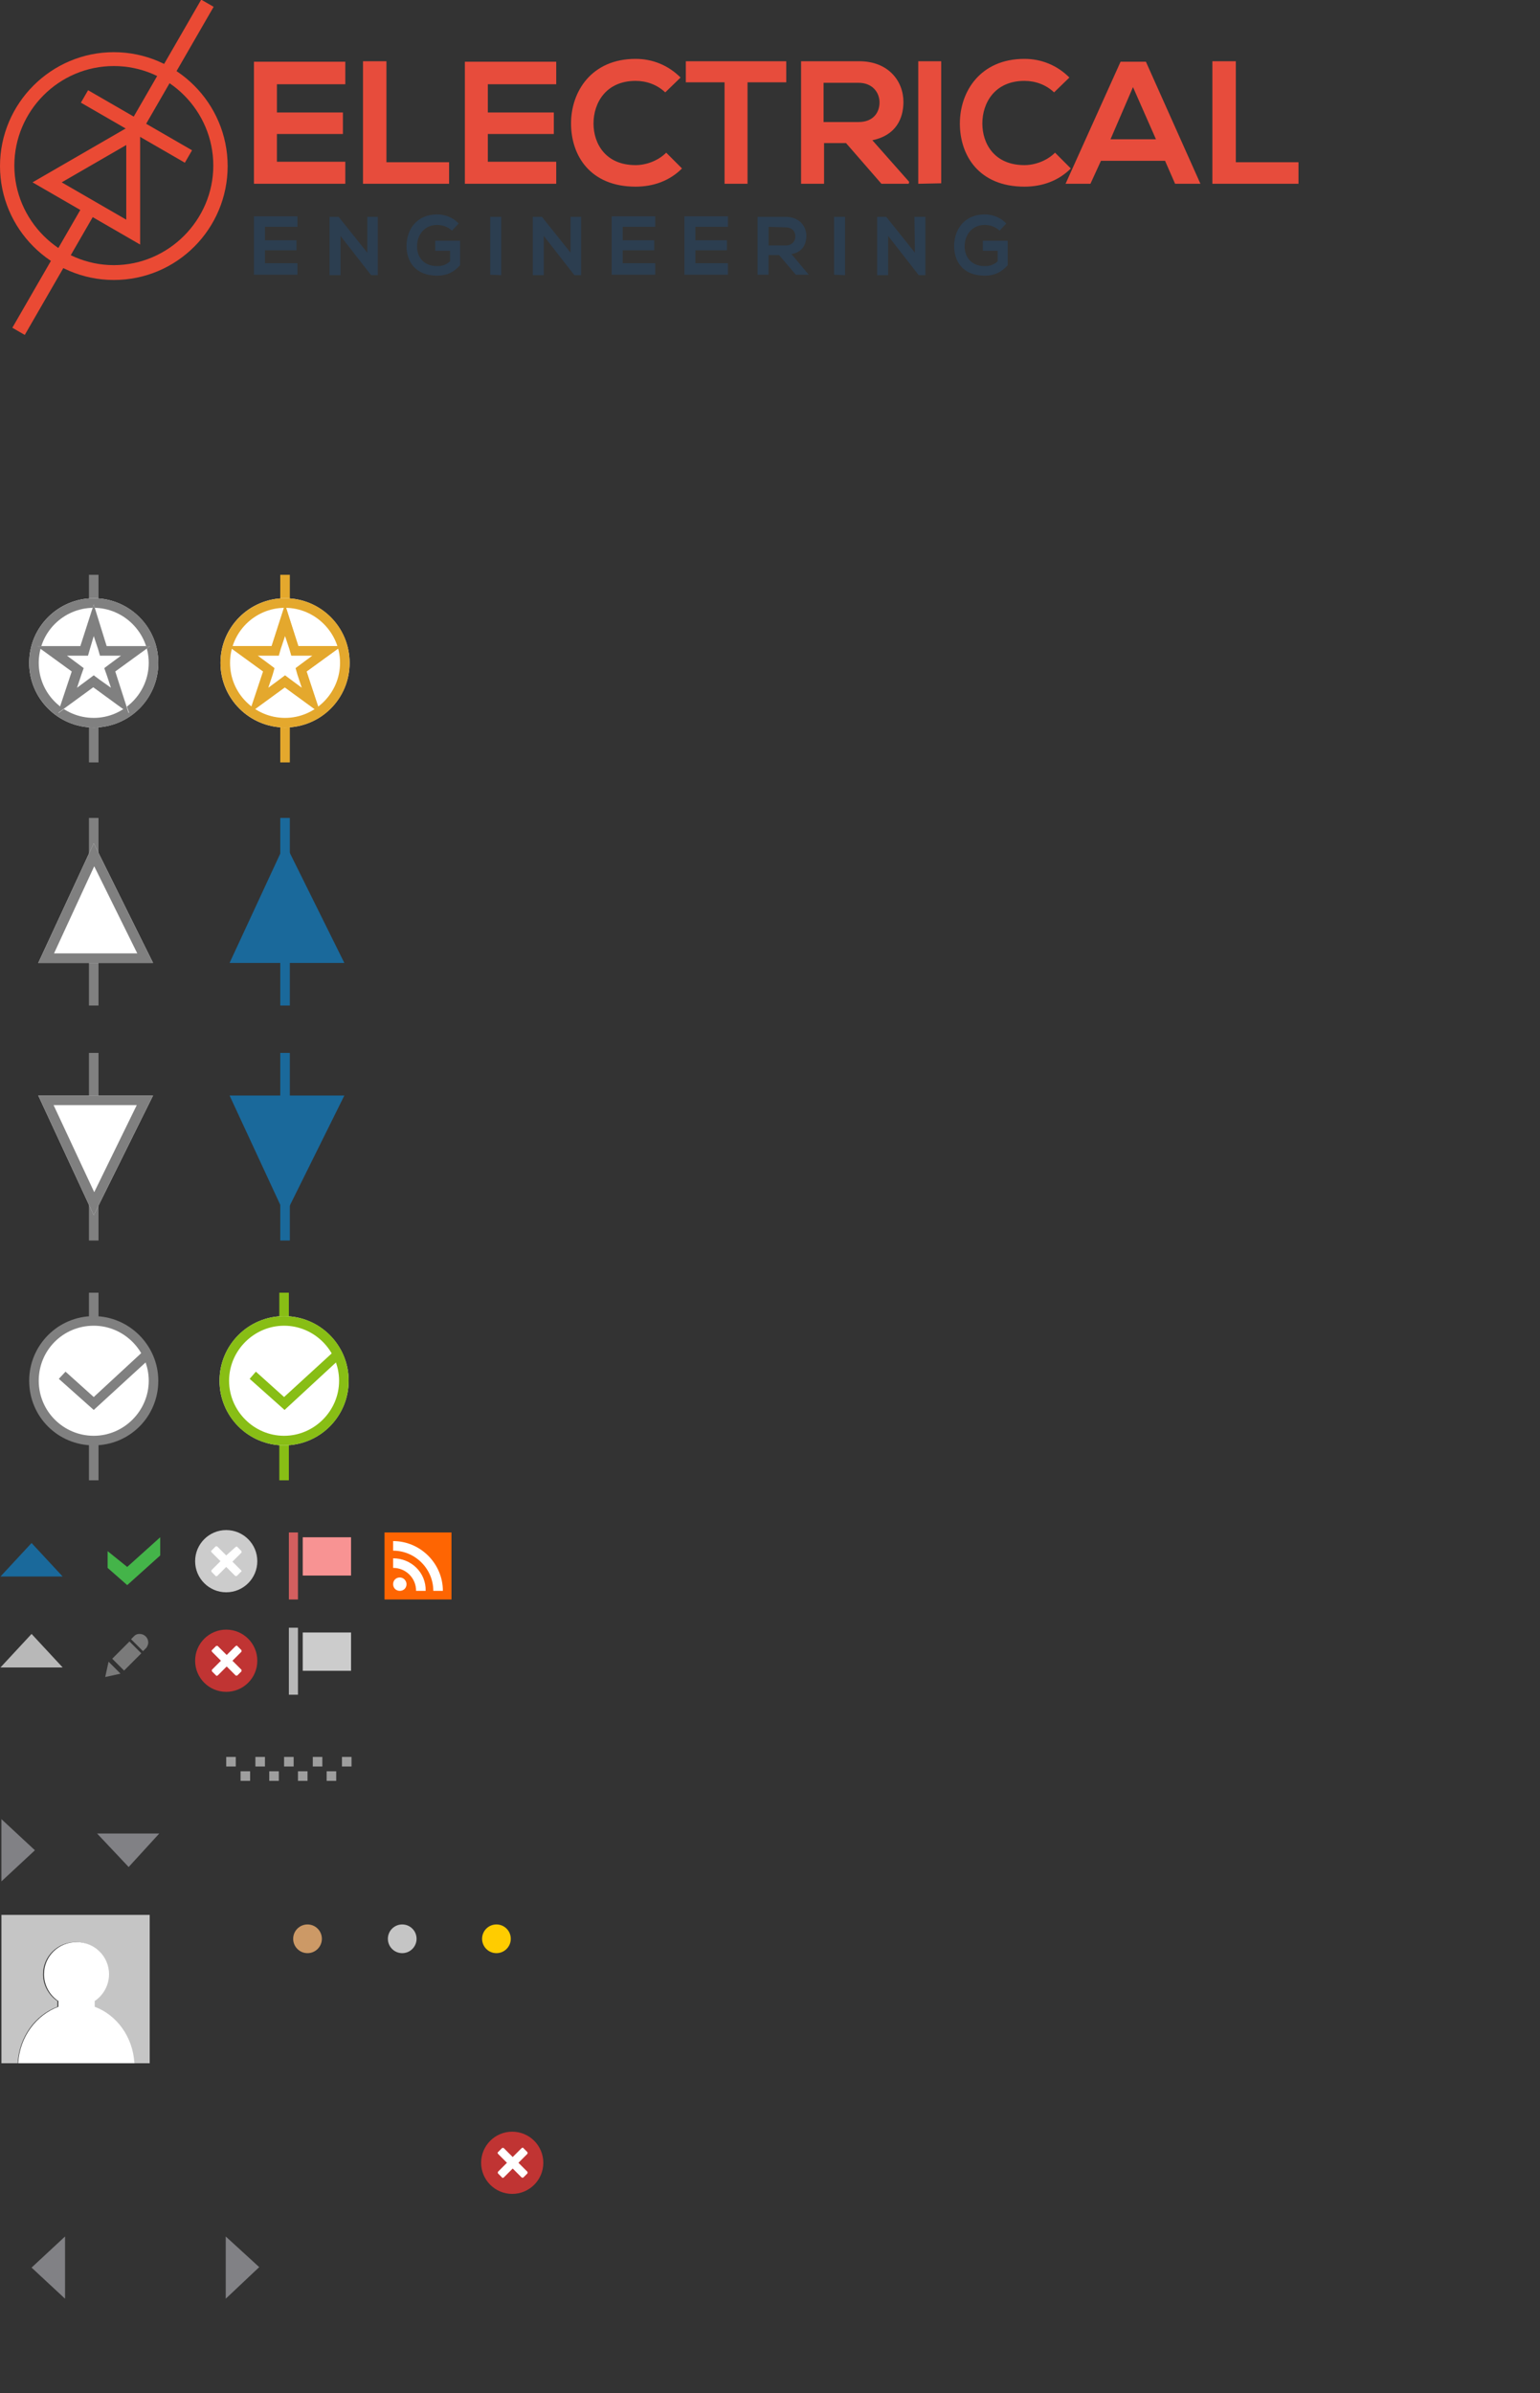 <?xml version="1.0" encoding="utf-8"?>
<!-- Generator: Adobe Illustrator 19.0.1, SVG Export Plug-In . SVG Version: 6.00 Build 0)  -->
<svg version="1.1" id="Layer_1" xmlns="http://www.w3.org/2000/svg" xmlns:xlink="http://www.w3.org/1999/xlink" x="0px" y="0px"
	 width="322px" height="500px" viewBox="-318 31 322 500" style="enable-background:new -318 31 322 500;" xml:space="preserve">
<rect x="-318" y="31" width="322" height="500" fill="#333333" stroke="none"/>
<style type="text/css">
	.st0{fill:#44B449;}
	.st1{fill:#1A699B;}
	.st2{fill:#818185;}
	.st3{fill:#B8B8B8;}
	.st4{fill:#FFCC00;}
	.st5{fill:#C5C5C5;}
	.st6{fill:#CC9966;}
	.st7{fill:#9E9E9E;}
	.st8{fill:#FFFFFF;}
	.st9{fill:#CCCCCC;}
	.st10{fill:#D35F5F;}
	.st11{fill:#F89393;}
	.st12{fill:#FE6502;}
	.st13{fill:#7A7A7A;}
	.st14{fill:#C03433;}
	.st15{fill:#808080;}
	.st16{fill:#E4A82D;}
	.st17{fill:#88BE15;}
	.st18{fill:#E74C3C;}
	.st19{fill:#2C3E50;}
	.st20{fill:#EA4A34;}
</style>
<g id="Layer_2_1_">
</g>
<g>
	<polygon class="st0" points="-295.5,355.1 -295.5,358.6 -291.4,362.2 -284.5,356 -284.5,352.2 -291.4,358.4 	"/>
</g>
<polygon class="st1" points="-311.4,353.4 -317.9,360.4 -304.9,360.4 "/>
<polygon class="st2" points="-310.7,417.6 -317.7,411.1 -317.7,424.1 "/>
<polygon class="st2" points="-263.8,504.7 -270.8,498.3 -270.8,511.3 "/>
<polygon class="st2" points="-311.4,504.8 -304.4,511.3 -304.4,498.3 "/>
<polygon class="st2" points="-291.1,421.1 -284.7,414.1 -297.7,414.1 "/>
<polygon class="st3" points="-311.4,372.4 -317.9,379.4 -304.9,379.4 "/>
<circle class="st4" cx="-214.2" cy="436.1" r="3"/>
<circle class="st5" cx="-233.9" cy="436.1" r="3"/>
<circle class="st6" cx="-253.7" cy="436.1" r="3"/>
<rect x="-270.7" y="398.1" class="st7" width="2" height="2"/>
<rect x="-267.7" y="401.1" class="st7" width="2" height="2"/>
<rect x="-261.7" y="401.1" class="st7" width="2" height="2"/>
<rect x="-255.7" y="401.1" class="st7" width="2" height="2"/>
<rect x="-249.7" y="401.1" class="st7" width="2" height="2"/>
<rect x="-264.6" y="398.1" class="st7" width="2" height="2"/>
<rect x="-258.6" y="398.1" class="st7" width="2" height="2"/>
<rect x="-252.6" y="398.1" class="st7" width="2" height="2"/>
<rect x="-246.5" y="398.1" class="st7" width="2" height="2"/>
<g>
	<path class="st5" d="M-317.7,431.1v31h3.4c0.3-5.5,3.7-10.1,8.3-11.8v-1.2c-1.8-1.2-3-3.3-3-5.6c0-3.7,3-6.7,6.8-6.7s6.8,3,6.8,6.7
		c0,2.3-1.2,4.4-3,5.6v1.2c4.6,1.7,8,6.3,8.3,11.8h3.4v-31H-317.7z"/>
	<path class="st8" d="M-314.2,462.1h24.3c-0.3-5.5-3.7-10.1-8.3-11.8v-1.2c1.8-1.2,3-3.3,3-5.6c0-3.7-3-6.7-6.8-6.7s-6.8,3-6.8,6.7
		c0,2.3,1.2,4.4,3,5.6v1.2C-310.4,452-313.9,456.6-314.2,462.1z"/>
</g>
<g>
	<rect x="-257.6" y="371.1" class="st3" width="1.9" height="14"/>
	<rect x="-254.7" y="372.1" class="st9" width="10.1" height="8"/>
</g>
<g>
	<rect x="-257.6" y="351.2" class="st10" width="1.9" height="14"/>
	<rect x="-254.7" y="352.2" class="st11" width="10.1" height="8"/>
</g>
<g>
	<rect x="-237.6" y="351.2" class="st12" width="14" height="14"/>
	<path class="st8" d="M-234.4,360.6c-0.8,0-1.4,0.6-1.4,1.4s0.6,1.4,1.4,1.4s1.4-0.6,1.4-1.4C-233,361.3-233.6,360.6-234.4,360.6z
		 M-235.8,356.6v2c1.3,0,2.5,0.5,3.4,1.4s1.4,2.1,1.4,3.4h2C-228.9,359.6-232,356.6-235.8,356.6z M-235.8,353v2
		c4.6,0,8.4,3.8,8.4,8.4h2C-225.4,357.7-230.1,353-235.8,353z"/>
</g>
<g>
	<polygon class="st13" points="-295.3,378.2 -296,381.4 -292.8,380.7 	"/>
	
		<rect x="-293.2" y="374.5" transform="matrix(-0.707 -0.707 0.707 -0.707 -764.125 437.534)" class="st13" width="3.5" height="5.1"/>
	<path class="st13" d="M-288.8,372.4c-0.4,0-0.8,0.1-1.1,0.4l-0.7,0.7l2.5,2.5l0.7-0.7c0.2-0.3,0.4-0.7,0.4-1.1
		C-287,373.2-287.8,372.4-288.8,372.4z"/>
</g>
<g>
	<circle class="st14" cx="-210.9" cy="482.9" r="6.5"/>
	<path class="st8" d="M-207.7,484.8L-207.7,484.8l-1.9-1.9l1.9-1.9l0,0c0,0,0,0,0-0.1s0-0.2,0-0.2l-0.9-0.9c-0.1-0.1-0.1-0.1-0.2,0
		h-0.1l0,0l-1.9,1.9l-1.9-1.9l0,0c0,0,0,0-0.1,0s-0.2,0-0.2,0l-0.9,0.9c-0.1,0.1-0.1,0.1,0,0.2v0.1l0,0l1.9,1.9l-1.9,1.9l0,0
		c0,0,0,0,0,0.1s0,0.2,0,0.2l0.9,0.9c0.1,0.1,0.1,0.1,0.2,0h0.1l0,0l1.9-1.9l1.9,1.9l0,0c0,0,0,0,0.1,0s0.2,0,0.2,0l0.9-0.9
		C-207.7,485.1-207.7,485-207.7,484.8C-207.7,484.9-207.7,484.9-207.7,484.8z"/>
</g>
<g>
	<circle class="st14" cx="-270.7" cy="378" r="6.5"/>
	<path class="st8" d="M-267.5,379.9L-267.5,379.9l-1.9-1.9l1.9-1.9l0,0c0,0,0,0,0-0.1s0-0.2,0-0.2l-0.9-0.9c-0.1-0.1-0.1-0.1-0.2,0
		h-0.1l0,0l-1.9,1.9l-1.9-1.9l0,0c0,0,0,0-0.1,0s-0.2,0-0.2,0l-0.9,0.9c-0.1,0.1-0.1,0.1,0,0.2v0.1l0,0l1.9,1.9l-1.9,1.9l0,0
		c0,0,0,0,0,0.1s0,0.2,0,0.2l0.9,0.9c0.1,0.1,0.1,0.1,0.2,0h0.1l0,0l1.9-1.9l1.9,1.9l0,0c0,0,0,0,0.1,0s0.2,0,0.2,0l0.9-0.9
		C-267.5,380.1-267.5,380-267.5,379.9C-267.5,380-267.5,379.9-267.5,379.9z"/>
</g>
<g>
	<circle class="st9" cx="-270.7" cy="357.2" r="6.5"/>
	<path class="st8" d="M-267.5,359.2L-267.5,359.2l-1.9-1.9l1.9-1.9l0,0c0,0,0,0,0-0.1s0-0.2,0-0.2l-0.9-0.9c-0.1-0.1-0.1-0.1-0.2,0
		h-0.1l0,0l-2,1.8l-1.9-1.9l0,0c0,0,0,0-0.1,0s-0.2,0-0.2,0l-0.9,0.9c-0.1,0.1-0.1,0.1,0,0.2v0.1l0,0l1.9,1.9l-1.9,1.9l0,0
		c0,0,0,0,0,0.1s0,0.2,0,0.2l0.9,0.9c0.1,0.1,0.1,0.1,0.2,0h0.1l0,0l1.9-1.9l1.9,1.9l0,0c0,0,0,0,0.1,0s0.2,0,0.2,0l0.9-0.9
		C-267.5,359.4-267.5,359.3-267.5,359.2L-267.5,359.2z"/>
</g>
<g>
	<rect x="-299.4" y="201.9" class="st15" width="2" height="39.2"/>
	<g>
		<polygon class="st8" points="-310,232.2 -286,232.2 -298.4,207.2 		"/>
		<path class="st15" d="M-298.3,212l9,18.2h-17.4L-298.3,212 M-298.4,207.2l-11.6,25h24L-298.4,207.2L-298.4,207.2z"/>
	</g>
</g>
<g>
	<rect x="-299.4" y="251" class="st15" width="2" height="39.2"/>
	<g>
		<polygon class="st8" points="-310,259.9 -286,259.9 -298.4,284.9 		"/>
		<path class="st15" d="M-298.3,280.1l-8.5-18.2h17.4L-298.3,280.1 M-298.4,284.9l12.4-25h-24L-298.4,284.9L-298.4,284.9z"/>
	</g>
</g>
<rect x="-259.4" y="201.9" class="st1" width="2" height="39.2"/>
<g>
	<polygon class="st1" points="-270,232.2 -246,232.2 -258.4,207.2 	"/>
</g>
<rect x="-259.4" y="251" class="st1" width="2" height="39.2"/>
<g>
	<polygon class="st1" points="-270,259.9 -246,259.9 -258.4,284.9 	"/>
</g>
<g>
	<rect x="-299.4" y="151.1" class="st15" width="2" height="39.2"/>
	<g>
		<circle class="st8" cx="-298.4" cy="169.5" r="13.5"/>
		<path class="st15" d="M-298.4,158c6.3,0,11.5,5.2,11.5,11.5s-5.2,11.5-11.5,11.5s-11.5-5.1-11.5-11.5S-304.7,158-298.4,158
			 M-298.4,156c-7.5,0-13.5,6.1-13.5,13.5s6,13.5,13.5,13.5s13.5-6,13.5-13.5S-290.9,156-298.4,156L-298.4,156z"/>
	</g>
	<g>
		<g>
			<polygon class="st8" points="-298.4,157.3 -295.6,166 -286.6,166 -293.9,171.3 -291,180 -298.4,174.6 -305.8,180 -302.9,171.3 
				-310.2,166 -301.2,166 			"/>
			<path class="st15" d="M-298.4,163.9l0.9,2.7l0.4,1.4h1.5h2.9l-2.3,1.7l-1.2,0.9l0.5,1.4l0.9,2.7l-2.4-1.7l-1.2-0.9l-1.2,0.9
				l-2.3,1.7l0.9-2.7l0.5-1.4l-1.2-0.9l-2.3-1.7h2.9h1.5l0.4-1.4L-298.4,163.9 M-298.4,157.3l-2.8,8.7h-9.1l7.3,5.3l-2.9,8.7
				l7.4-5.4l7.4,5.4l-2.8-8.7l7.3-5.3h-9.1L-298.4,157.3L-298.4,157.3z"/>
		</g>
	</g>
</g>
<g>
	<rect x="-259.4" y="151.1" class="st16" width="2" height="39.2"/>
	<circle class="st8" cx="-258.4" cy="169.5" r="13.5"/>
	<path class="st16" d="M-258.4,158c6.3,0,11.5,5.2,11.5,11.5s-5.2,11.5-11.5,11.5c-6.3,0-11.5-5.1-11.5-11.5S-264.7,158-258.4,158
		 M-258.4,156c-7.5,0-13.5,6.1-13.5,13.5s6,13.5,13.5,13.5s13.5-6,13.5-13.5S-250.9,156-258.4,156L-258.4,156z"/>
	<g>
		<polygon class="st16" points="-258.4,157.3 -255.6,166 -246.6,166 -253.9,171.3 -251,180 -258.4,174.6 -265.8,180 -262.9,171.3 
			-270.2,166 -261.2,166 		"/>
		<path class="st16" d="M-258.4,157.3l-2.8,8.7h-9.1l7.3,5.3l-2.9,8.7l7.4-5.4l7.4,5.4l-2.8-8.7l7.3-5.3h-9.1L-258.4,157.3
			L-258.4,157.3z"/>
	</g>
	<polyline class="st8" points="-258.4,163.9 -257.5,166.6 -257.1,168 -255.6,168 -252.7,168 -255,169.7 -256.2,170.6 -255.8,172 
		-254.9,174.7 -257.2,173 -258.4,172.1 -259.6,173 -261.9,174.7 -261,172 -260.6,170.6 -261.8,169.7 -264.1,168 -261.2,168 
		-259.7,168 -259.3,166.6 -258.4,163.9 	"/>
</g>
<g>
	<rect x="-299.4" y="301.1" class="st15" width="2" height="39.2"/>
	<g>
		<path class="st8" d="M-298.4,332c-6.9,0-12.5-5.6-12.5-12.5s5.6-12.5,12.5-12.5s12.5,5.6,12.5,12.5S-291.5,332-298.4,332z"/>
		<path class="st15" d="M-298.4,308c6.3,0,11.5,5.2,11.5,11.5s-5.2,11.5-11.5,11.5s-11.5-5.1-11.5-11.5S-304.8,308-298.4,308
			 M-298.4,306c-7.5,0-13.5,6.1-13.5,13.5c0,7.5,6,13.5,13.5,13.5s13.5-6,13.5-13.5C-284.9,312.1-291,306-298.4,306L-298.4,306z"/>
	</g>
	<polygon class="st15" points="-298.4,325.6 -305.7,319.1 -304.3,317.6 -298.4,322.9 -287.9,313.2 -286.5,314.7 	"/>
</g>
<g>
	<rect x="-259.6" y="301.1" class="st17" width="2" height="39.2"/>
	<circle class="st8" cx="-258.6" cy="319.5" r="13.5"/>
	<path class="st17" d="M-258.6,308c6.3,0,11.5,5.2,11.5,11.5s-5.2,11.5-11.5,11.5c-6.3,0-11.5-5.2-11.5-11.5S-264.9,308-258.6,308
		 M-258.6,306c-7.5,0-13.5,6-13.5,13.5s6,13.5,13.5,13.5s13.5-6,13.5-13.5S-251.1,306-258.6,306L-258.6,306z"/>
	<polygon class="st17" points="-258.5,325.6 -265.8,319.1 -264.5,317.6 -258.6,322.9 -248,313.2 -246.7,314.7 	"/>
</g>
<g>
	<g>
		<path class="st18" d="M-245.8,69.4h-19.1c0-8.5,0-17,0-25.5h19.1v4.7h-14.3v5.9h13.8V59h-13.8v5.8h14.3L-245.8,69.4L-245.8,69.4z"
			/>
		<path class="st18" d="M-237.2,43.8v21.1h13.1v4.5h-18V43.8H-237.2z"/>
		<path class="st18" d="M-201.7,69.4h-19.1c0-8.5,0-17,0-25.5h19.1v4.7H-216v5.9h13.8V59H-216v5.8h14.3V69.4z"/>
		<path class="st18" d="M-175.4,66.2c-2.6,2.6-6,3.8-9.7,3.8c-9.5,0-13.5-6.5-13.5-13.2s4.3-13.5,13.5-13.5c3.5,0,6.8,1.3,9.4,3.9
			l-3.2,3.1c-1.7-1.6-3.9-2.4-6.2-2.4c-6.2,0-8.8,4.6-8.8,8.9c0,4.2,2.5,8.7,8.8,8.7c2.2,0,4.7-0.9,6.4-2.6L-175.4,66.2z"/>
		<path class="st18" d="M-166.5,48.2h-8.1v-4.4c7.4,0,13.6,0,21,0v4.4h-8.1v21.2h-4.8L-166.5,48.2L-166.5,48.2z"/>
		<path class="st18" d="M-128,69.4h-5.7l-7.4-8.5h-4.6v8.5h-4.8V43.8c4.1,0,8.1,0,12.2,0c6,0,9.2,4.1,9.2,8.5c0,3.5-1.6,7-6.5,8
			l7.7,8.7L-128,69.4L-128,69.4z M-145.8,48.3v8.2h7.3c3.1,0,4.4-2,4.4-4.1c0-2-1.4-4.1-4.4-4.1L-145.8,48.3z"/>
		<path class="st18" d="M-126,69.4V43.8h4.8v25.5L-126,69.4L-126,69.4z"/>
		<path class="st18" d="M-94.1,66.2c-2.6,2.6-6,3.8-9.7,3.8c-9.5,0-13.5-6.5-13.5-13.2s4.3-13.5,13.5-13.5c3.5,0,6.8,1.3,9.4,3.9
			l-3.2,3.1c-1.7-1.6-3.9-2.4-6.2-2.4c-6.2,0-8.8,4.6-8.8,8.9c0,4.2,2.5,8.7,8.8,8.7c2.2,0,4.7-0.9,6.4-2.6L-94.1,66.2z"/>
		<path class="st18" d="M-74.4,64.6h-13.4l-2.2,4.8h-5.2l11.5-25.5h5.3L-67,69.4h-5.3L-74.4,64.6z M-81.1,49.2l-4.7,10.9h9.5
			L-81.1,49.2z"/>
		<path class="st18" d="M-59.6,43.8v21.1h13.1v4.5h-18V43.8H-59.6z"/>
	</g>
	<g>
		<path class="st19" d="M-255.8,88.4h-9.1c0-4,0-8.1,0-12.2h9.1v2.2h-6.8v2.8h6.6v2.1h-6.6V86h6.8L-255.8,88.4L-255.8,88.4z"/>
		<path class="st19" d="M-241.3,76.3h2.3v12.2h-1.4l0,0l-6.4-8.2v8.2h-2.3V76.3h1.9l6,7.5v-7.5H-241.3z"/>
		<path class="st19" d="M-223.5,79.2c-0.8-0.8-2-1.2-3.1-1.2c-2.6,0-4.2,2-4.2,4.5c0,2,1.2,4.1,4.2,4.1c1,0,1.8-0.2,2.7-1v-2.2h-3.1
			v-2.1h5.2v5.1c-1.2,1.4-2.7,2.2-4.8,2.2c-4.6,0-6.4-3-6.4-6.2c0-3.4,2.1-6.6,6.4-6.6c1.6,0,3.3,0.6,4.5,1.9L-223.5,79.2z"/>
		<path class="st19" d="M-215.5,88.4V76.3h2.3v12.2L-215.5,88.4L-215.5,88.4z"/>
		<path class="st19" d="M-198.8,76.3h2.3v12.2h-1.4l0,0l-6.4-8.2v8.2h-2.3V76.3h1.9l6,7.5v-7.5H-198.8z"/>
		<path class="st19" d="M-181,88.4h-9.1c0-4,0-8.1,0-12.2h9.1v2.2h-6.8v2.8h6.6v2.1h-6.6V86h6.8V88.4z"/>
		<path class="st19" d="M-165.8,88.4h-9.1c0-4,0-8.1,0-12.2h9.1v2.2h-6.8v2.8h6.6v2.1h-6.6V86h6.8V88.4z"/>
		<path class="st19" d="M-148.9,88.4h-2.7l-3.5-4.1h-2.2v4.1h-2.3V76.3c1.9,0,3.9,0,5.8,0c2.9,0,4.4,1.9,4.4,4
			c0,1.7-0.8,3.4-3.1,3.8L-148.9,88.4L-148.9,88.4L-148.9,88.4z M-157.3,78.4v3.9h3.5c1.5,0,2.1-1,2.1-1.9c0-1-0.6-1.9-2.1-1.9
			L-157.3,78.4L-157.3,78.4z"/>
		<path class="st19" d="M-143.6,88.4V76.3h2.3v12.2L-143.6,88.4L-143.6,88.4z"/>
		<path class="st19" d="M-126.8,76.3h2.3v12.2h-1.4l0,0l-6.4-8.2v8.2h-2.3V76.3h1.9l6,7.5L-126.8,76.3L-126.8,76.3z"/>
		<path class="st19" d="M-109,79.2c-0.8-0.8-2-1.2-3.1-1.2c-2.6,0-4.2,2-4.2,4.5c0,2,1.2,4.1,4.2,4.1c1,0,1.8-0.2,2.7-1v-2.2h-3.1
			v-2.1h5.2v5.1c-1.2,1.4-2.7,2.2-4.8,2.2c-4.6,0-6.4-3-6.4-6.2c0-3.4,2.1-6.6,6.4-6.6c1.6,0,3.3,0.6,4.5,1.9L-109,79.2z"/>
	</g>
</g>
<g>
	<path class="st20" d="M-294.2,89.5c-13.1,0-23.8-10.7-23.8-23.8s10.7-23.8,23.8-23.8s23.8,10.7,23.8,23.8S-281,89.5-294.2,89.5z
		 M-294.2,44.8c-11.5,0-20.8,9.4-20.8,20.8s9.4,20.8,20.8,20.8s20.8-9.4,20.8-20.8S-282.7,44.8-294.2,44.8z"/>
	<rect x="-302" y="56" transform="matrix(-0.866 -0.5 0.5 -0.866 -568.879 -37.504)" class="st20" width="25.1" height="3"/>
	
		<rect x="-283.9" y="29.7" transform="matrix(-0.866 -0.5 0.5 -0.866 -549.638 -56.785)" class="st20" width="3" height="31.2"/>
	<path class="st20" d="M-288.7,82.1l-22.5-13l22.5-13V82.1z M-305.1,69.1l13.5,7.8V61.3L-305.1,69.1z"/>
	
		<rect x="-307.8" y="71.2" transform="matrix(-0.866 -0.5 0.5 -0.866 -614.977 8.741)" class="st20" width="3" height="31.2"/>
</g>
</svg>
